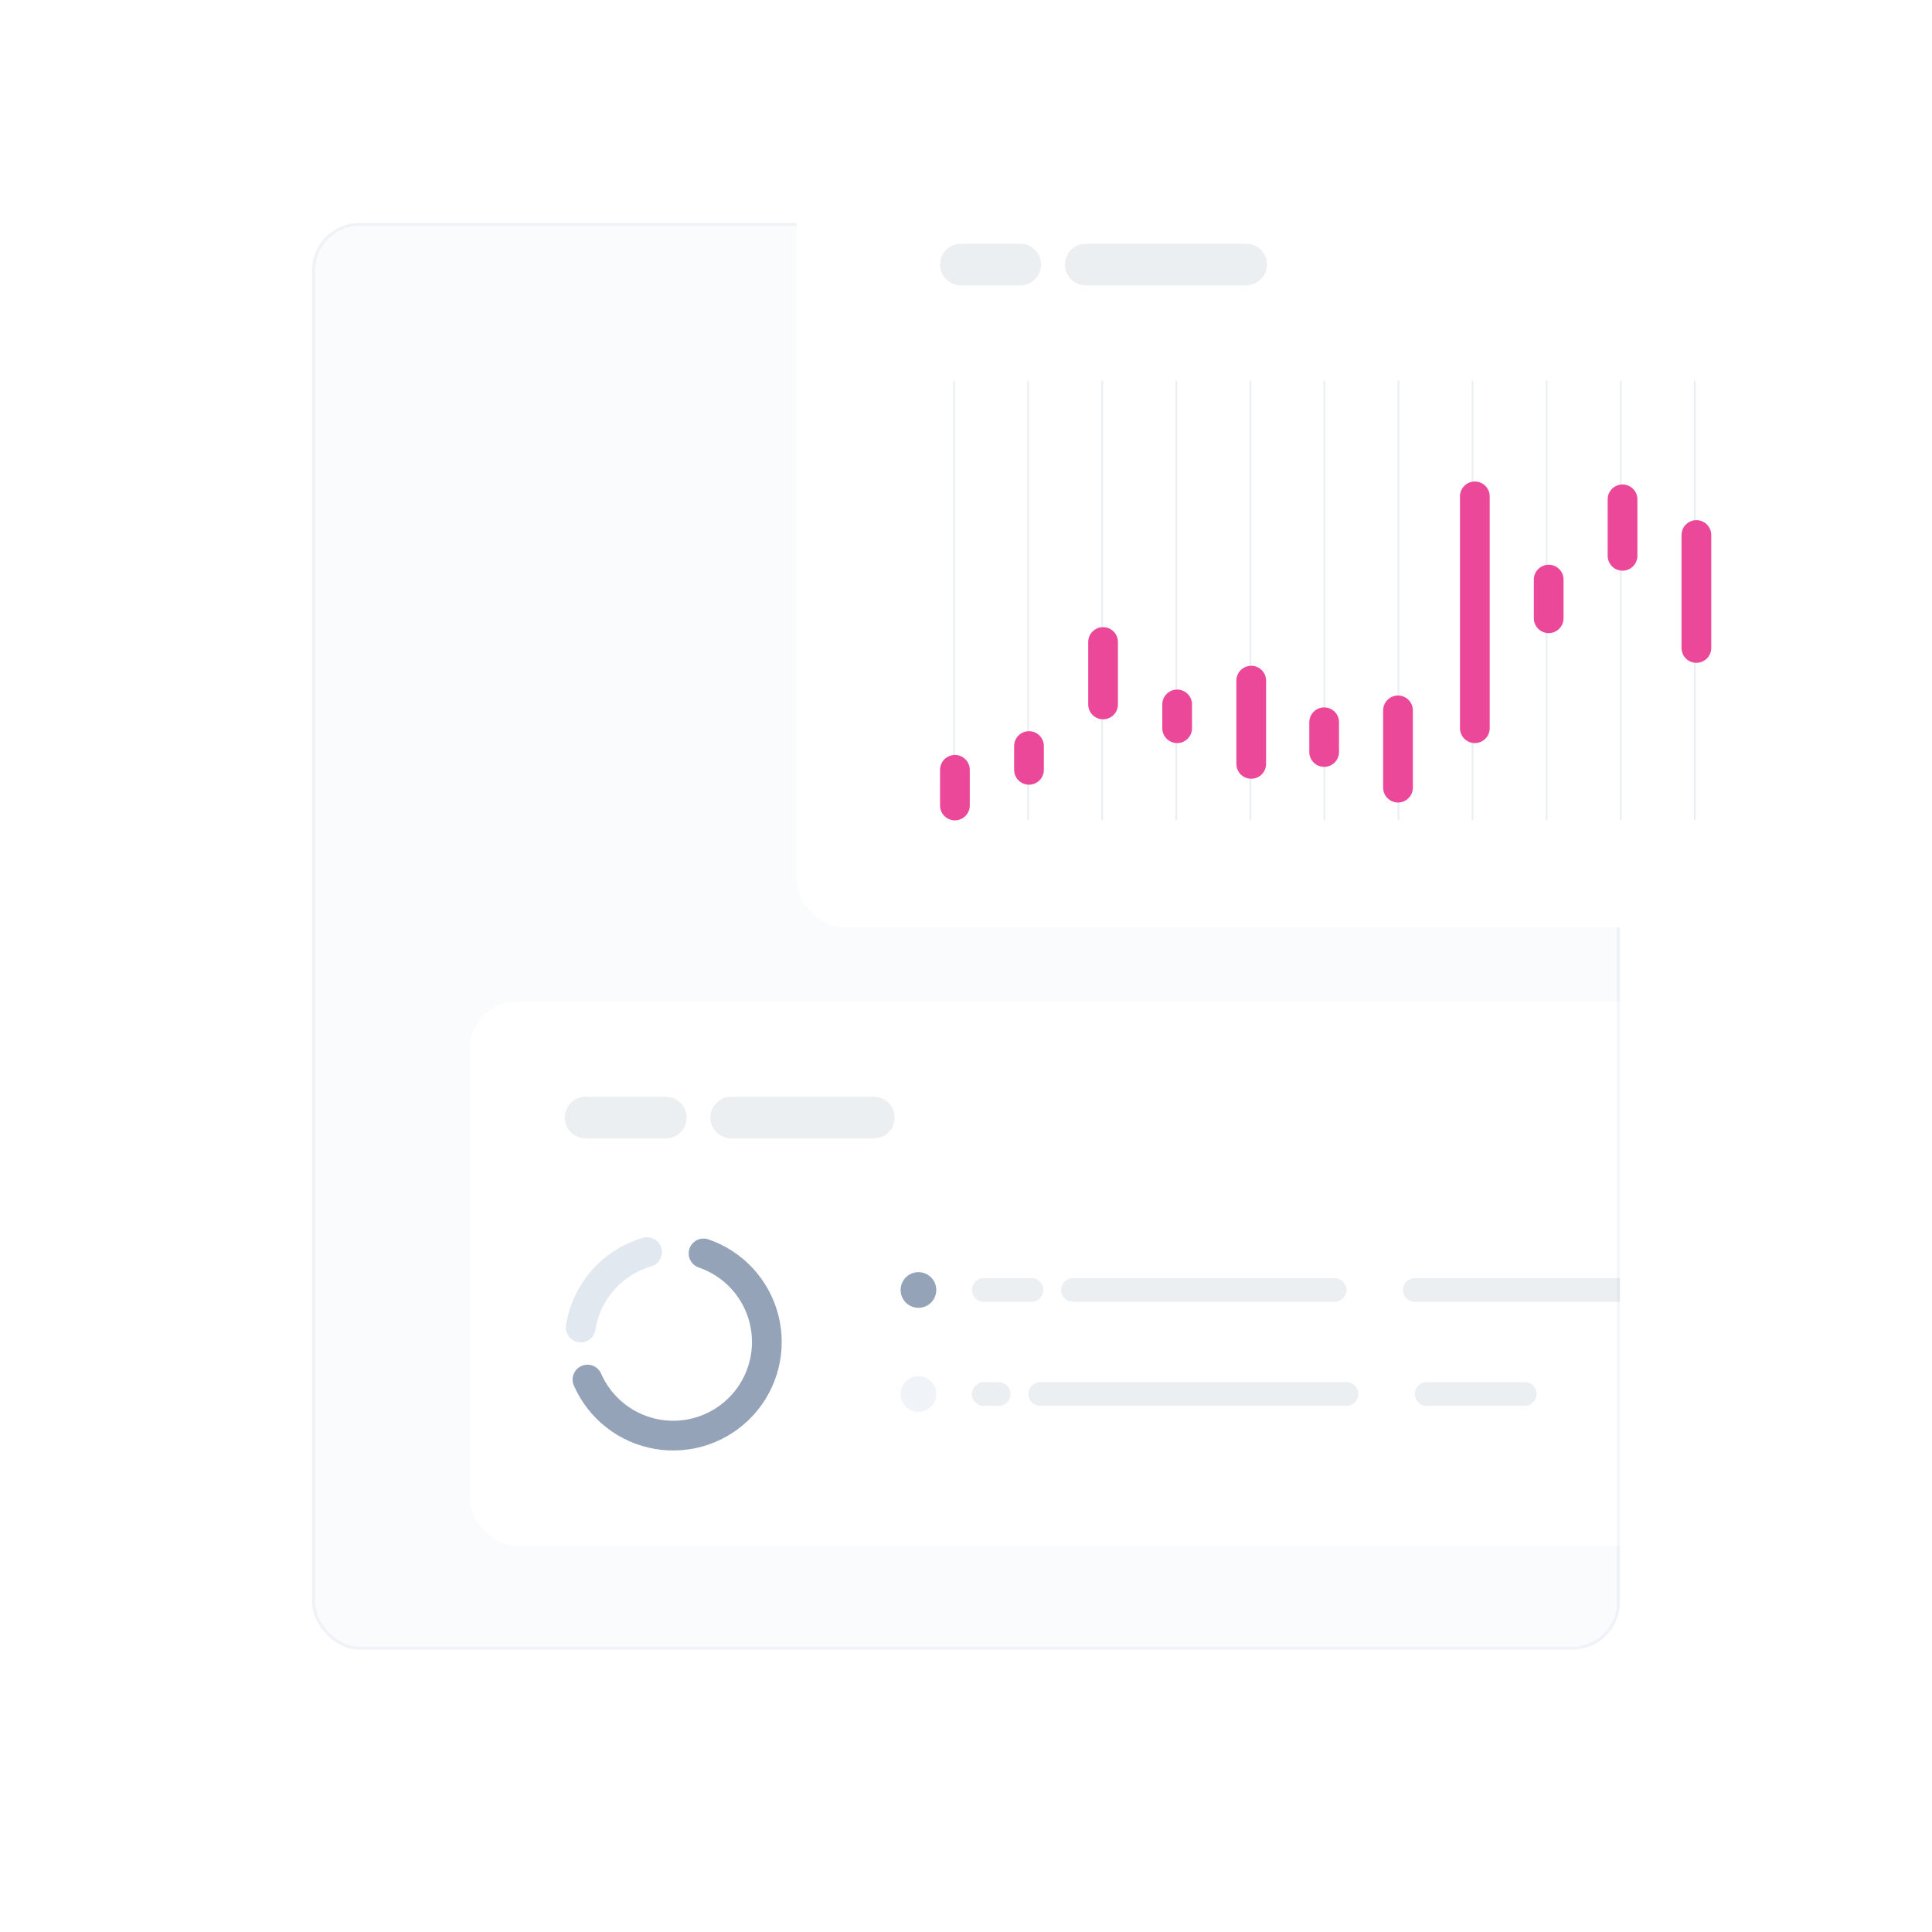 <svg width="650" height="650" viewBox="0 0 650 650" fill="none" xmlns="http://www.w3.org/2000/svg">
<g clip-path="url(#clip0_250_326)">
<g clip-path="url(#clip1_250_326)">
<rect x="105" y="75" width="440" height="480" rx="16" fill="#4074BC" fill-opacity="0.03"/>
<rect x="158" y="337" width="423" height="183" rx="16" fill="white"/>
<path d="M224 369H197C193.134 369 190 372.134 190 376C190 379.866 193.134 383 197 383H224C227.866 383 231 379.866 231 376C231 372.134 227.866 369 224 369Z" fill="#ECEFF1"/>
<path d="M294 369H246C242.134 369 239 372.134 239 376C239 379.866 242.134 383 246 383H294C297.866 383 301 379.866 301 376C301 372.134 297.866 369 294 369Z" fill="#ECEFF1"/>
<path d="M236.706 421.699C241.661 423.396 246.114 426.301 249.663 430.152C253.212 434.003 255.745 438.678 257.033 443.754C258.321 448.83 258.322 454.147 257.038 459.224C255.754 464.301 253.225 468.978 249.678 472.831C246.132 476.684 241.681 479.593 236.728 481.293C231.775 482.994 226.476 483.432 221.311 482.57C216.145 481.707 211.277 479.57 207.145 476.352C203.013 473.135 199.749 468.937 197.648 464.141" stroke="#94A3B8" stroke-width="10" stroke-linecap="round"/>
<path d="M195.38 446.623C196.306 440.709 198.899 435.182 202.854 430.688C206.808 426.194 211.962 422.921 217.71 421.25" stroke="#E2E8F0" stroke-width="10" stroke-linecap="round"/>
<path d="M315 434C315 430.686 312.314 428 309 428C305.686 428 303 430.686 303 434C303 437.314 305.686 440 309 440C312.314 440 315 437.314 315 434Z" fill="#94A3B8"/>
<path d="M347 430H331C328.791 430 327 431.791 327 434C327 436.209 328.791 438 331 438H347C349.209 438 351 436.209 351 434C351 431.791 349.209 430 347 430Z" fill="#ECEFF1"/>
<path d="M449 430H361C358.791 430 357 431.791 357 434C357 436.209 358.791 438 361 438H449C451.209 438 453 436.209 453 434C453 431.791 451.209 430 449 430Z" fill="#ECEFF1"/>
<path d="M564 430H476C473.791 430 472 431.791 472 434C472 436.209 473.791 438 476 438H564C566.209 438 568 436.209 568 434C568 431.791 566.209 430 564 430Z" fill="#ECEFF1"/>
<path d="M315 469C315 465.686 312.314 463 309 463C305.686 463 303 465.686 303 469C303 472.314 305.686 475 309 475C312.314 475 315 472.314 315 469Z" fill="#F0F3F7"/>
<path d="M336 465H331C328.791 465 327 466.791 327 469C327 471.209 328.791 473 331 473H336C338.209 473 340 471.209 340 469C340 466.791 338.209 465 336 465Z" fill="#ECEFF1"/>
<path d="M453 465H350C347.791 465 346 466.791 346 469C346 471.209 347.791 473 350 473H453C455.209 473 457 471.209 457 469C457 466.791 455.209 465 453 465Z" fill="#ECEFF1"/>
<path d="M513 465H480C477.791 465 476 466.791 476 469C476 471.209 477.791 473 480 473H513C515.209 473 517 471.209 517 469C517 466.791 515.209 465 513 465Z" fill="#ECEFF1"/>
</g>
<rect x="105.5" y="75.5" width="439" height="479" rx="15.5" stroke="#94A3B8" stroke-opacity="0.1"/>
<g filter="url(#filter0_d_250_326)">
<rect x="268" y="36" width="356" height="266" rx="16" fill="white"/>
<path d="M320.965 265.695V118.305" stroke="#ECEFF1" stroke-width="0.61" stroke-linecap="round"/>
<path d="M345.887 265.695V118.305" stroke="#ECEFF1" stroke-width="0.61" stroke-linecap="round"/>
<path d="M370.809 265.695V118.305" stroke="#ECEFF1" stroke-width="0.61" stroke-linecap="round"/>
<path d="M395.734 265.695V118.305" stroke="#ECEFF1" stroke-width="0.61" stroke-linecap="round"/>
<path d="M420.656 265.695V118.305" stroke="#ECEFF1" stroke-width="0.61" stroke-linecap="round"/>
<path d="M445.578 265.695V118.305" stroke="#ECEFF1" stroke-width="0.61" stroke-linecap="round"/>
<path d="M470.504 265.695V118.305" stroke="#ECEFF1" stroke-width="0.61" stroke-linecap="round"/>
<path d="M495.426 265.695V118.305" stroke="#ECEFF1" stroke-width="0.61" stroke-linecap="round"/>
<path d="M520.348 265.695V118.305" stroke="#ECEFF1" stroke-width="0.61" stroke-linecap="round"/>
<path d="M545.273 265.695V118.305" stroke="#ECEFF1" stroke-width="0.61" stroke-linecap="round"/>
<path d="M570.195 265.695V118.305" stroke="#ECEFF1" stroke-width="0.61" stroke-linecap="round"/>
<path d="M343.27 72H323.27C319.404 72 316.27 75.134 316.27 79C316.27 82.866 319.404 86 323.27 86H343.27C347.136 86 350.27 82.866 350.27 79C350.27 75.134 347.136 72 343.27 72Z" fill="#ECEFF1"/>
<path d="M419.27 72H365.27C361.404 72 358.27 75.134 358.27 79C358.27 82.866 361.404 86 365.27 86H419.27C423.136 86 426.27 82.866 426.27 79C426.27 75.134 423.136 72 419.27 72Z" fill="#ECEFF1"/>
<path d="M326.27 249C326.27 246.239 324.031 244 321.27 244C318.508 244 316.27 246.239 316.27 249V261C316.27 263.761 318.508 266 321.27 266C324.031 266 326.27 263.761 326.27 261V249Z" fill="#EC4899"/>
<path d="M351.191 241C351.191 238.239 348.953 236 346.191 236C343.43 236 341.191 238.239 341.191 241V249C341.191 251.761 343.43 254 346.191 254C348.953 254 351.191 251.761 351.191 249V241Z" fill="#EC4899"/>
<path d="M376.117 206C376.117 203.239 373.879 201 371.117 201C368.356 201 366.117 203.239 366.117 206V227C366.117 229.761 368.356 232 371.117 232C373.879 232 376.117 229.761 376.117 227V206Z" fill="#EC4899"/>
<path d="M401.039 227C401.039 224.239 398.8 222 396.039 222C393.278 222 391.039 224.239 391.039 227V235C391.039 237.761 393.278 240 396.039 240C398.8 240 401.039 237.761 401.039 235V227Z" fill="#EC4899"/>
<path d="M425.961 219C425.961 216.239 423.722 214 420.961 214C418.2 214 415.961 216.239 415.961 219V247C415.961 249.761 418.2 252 420.961 252C423.722 252 425.961 249.761 425.961 247V219Z" fill="#EC4899"/>
<path d="M450.5 233C450.5 230.239 448.261 228 445.5 228C442.739 228 440.5 230.239 440.5 233V243C440.5 245.761 442.739 248 445.5 248C448.261 248 450.5 245.761 450.5 243V233Z" fill="#EC4899"/>
<path d="M475.344 229C475.344 226.239 473.105 224 470.344 224C467.582 224 465.344 226.239 465.344 229V255C465.344 257.761 467.582 260 470.344 260C473.105 260 475.344 257.761 475.344 255V229Z" fill="#EC4899"/>
<path d="M501.195 157C501.195 154.239 498.957 152 496.195 152C493.434 152 491.195 154.239 491.195 157V235C491.195 237.761 493.434 240 496.195 240C498.957 240 501.195 237.761 501.195 235V157Z" fill="#EC4899"/>
<path d="M526.039 185C526.039 182.239 523.8 180 521.039 180C518.278 180 516.039 182.239 516.039 185V198C516.039 200.761 518.278 203 521.039 203C523.8 203 526.039 200.761 526.039 198V185Z" fill="#EC4899"/>
<path d="M550.883 158C550.883 155.239 548.644 153 545.883 153C543.121 153 540.883 155.239 540.883 158V177C540.883 179.761 543.121 182 545.883 182C548.644 182 550.883 179.761 550.883 177V158Z" fill="#EC4899"/>
<path d="M575.73 170C575.73 167.239 573.492 165 570.73 165C567.969 165 565.73 167.239 565.73 170V208C565.73 210.761 567.969 213 570.73 213C573.492 213 575.73 210.761 575.73 208V170Z" fill="#EC4899"/>
</g>
</g>
<defs>
<filter id="filter0_d_250_326" x="230" y="8" width="432" height="342" filterUnits="userSpaceOnUse" color-interpolation-filters="sRGB">
<feFlood flood-opacity="0" result="BackgroundImageFix"/>
<feColorMatrix in="SourceAlpha" type="matrix" values="0 0 0 0 0 0 0 0 0 0 0 0 0 0 0 0 0 0 127 0" result="hardAlpha"/>
<feOffset dy="10"/>
<feGaussianBlur stdDeviation="19"/>
<feColorMatrix type="matrix" values="0 0 0 0 0.094 0 0 0 0 0.153 0 0 0 0 0.294 0 0 0 0.06 0"/>
<feBlend mode="normal" in2="BackgroundImageFix" result="effect1_dropShadow_250_326"/>
<feBlend mode="normal" in="SourceGraphic" in2="effect1_dropShadow_250_326" result="shape"/>
</filter>
<clipPath id="clip0_250_326">
<rect width="650" height="650" fill="white"/>
</clipPath>
<clipPath id="clip1_250_326">
<rect x="105" y="75" width="440" height="480" rx="16" fill="white"/>
</clipPath>
</defs>
</svg>
